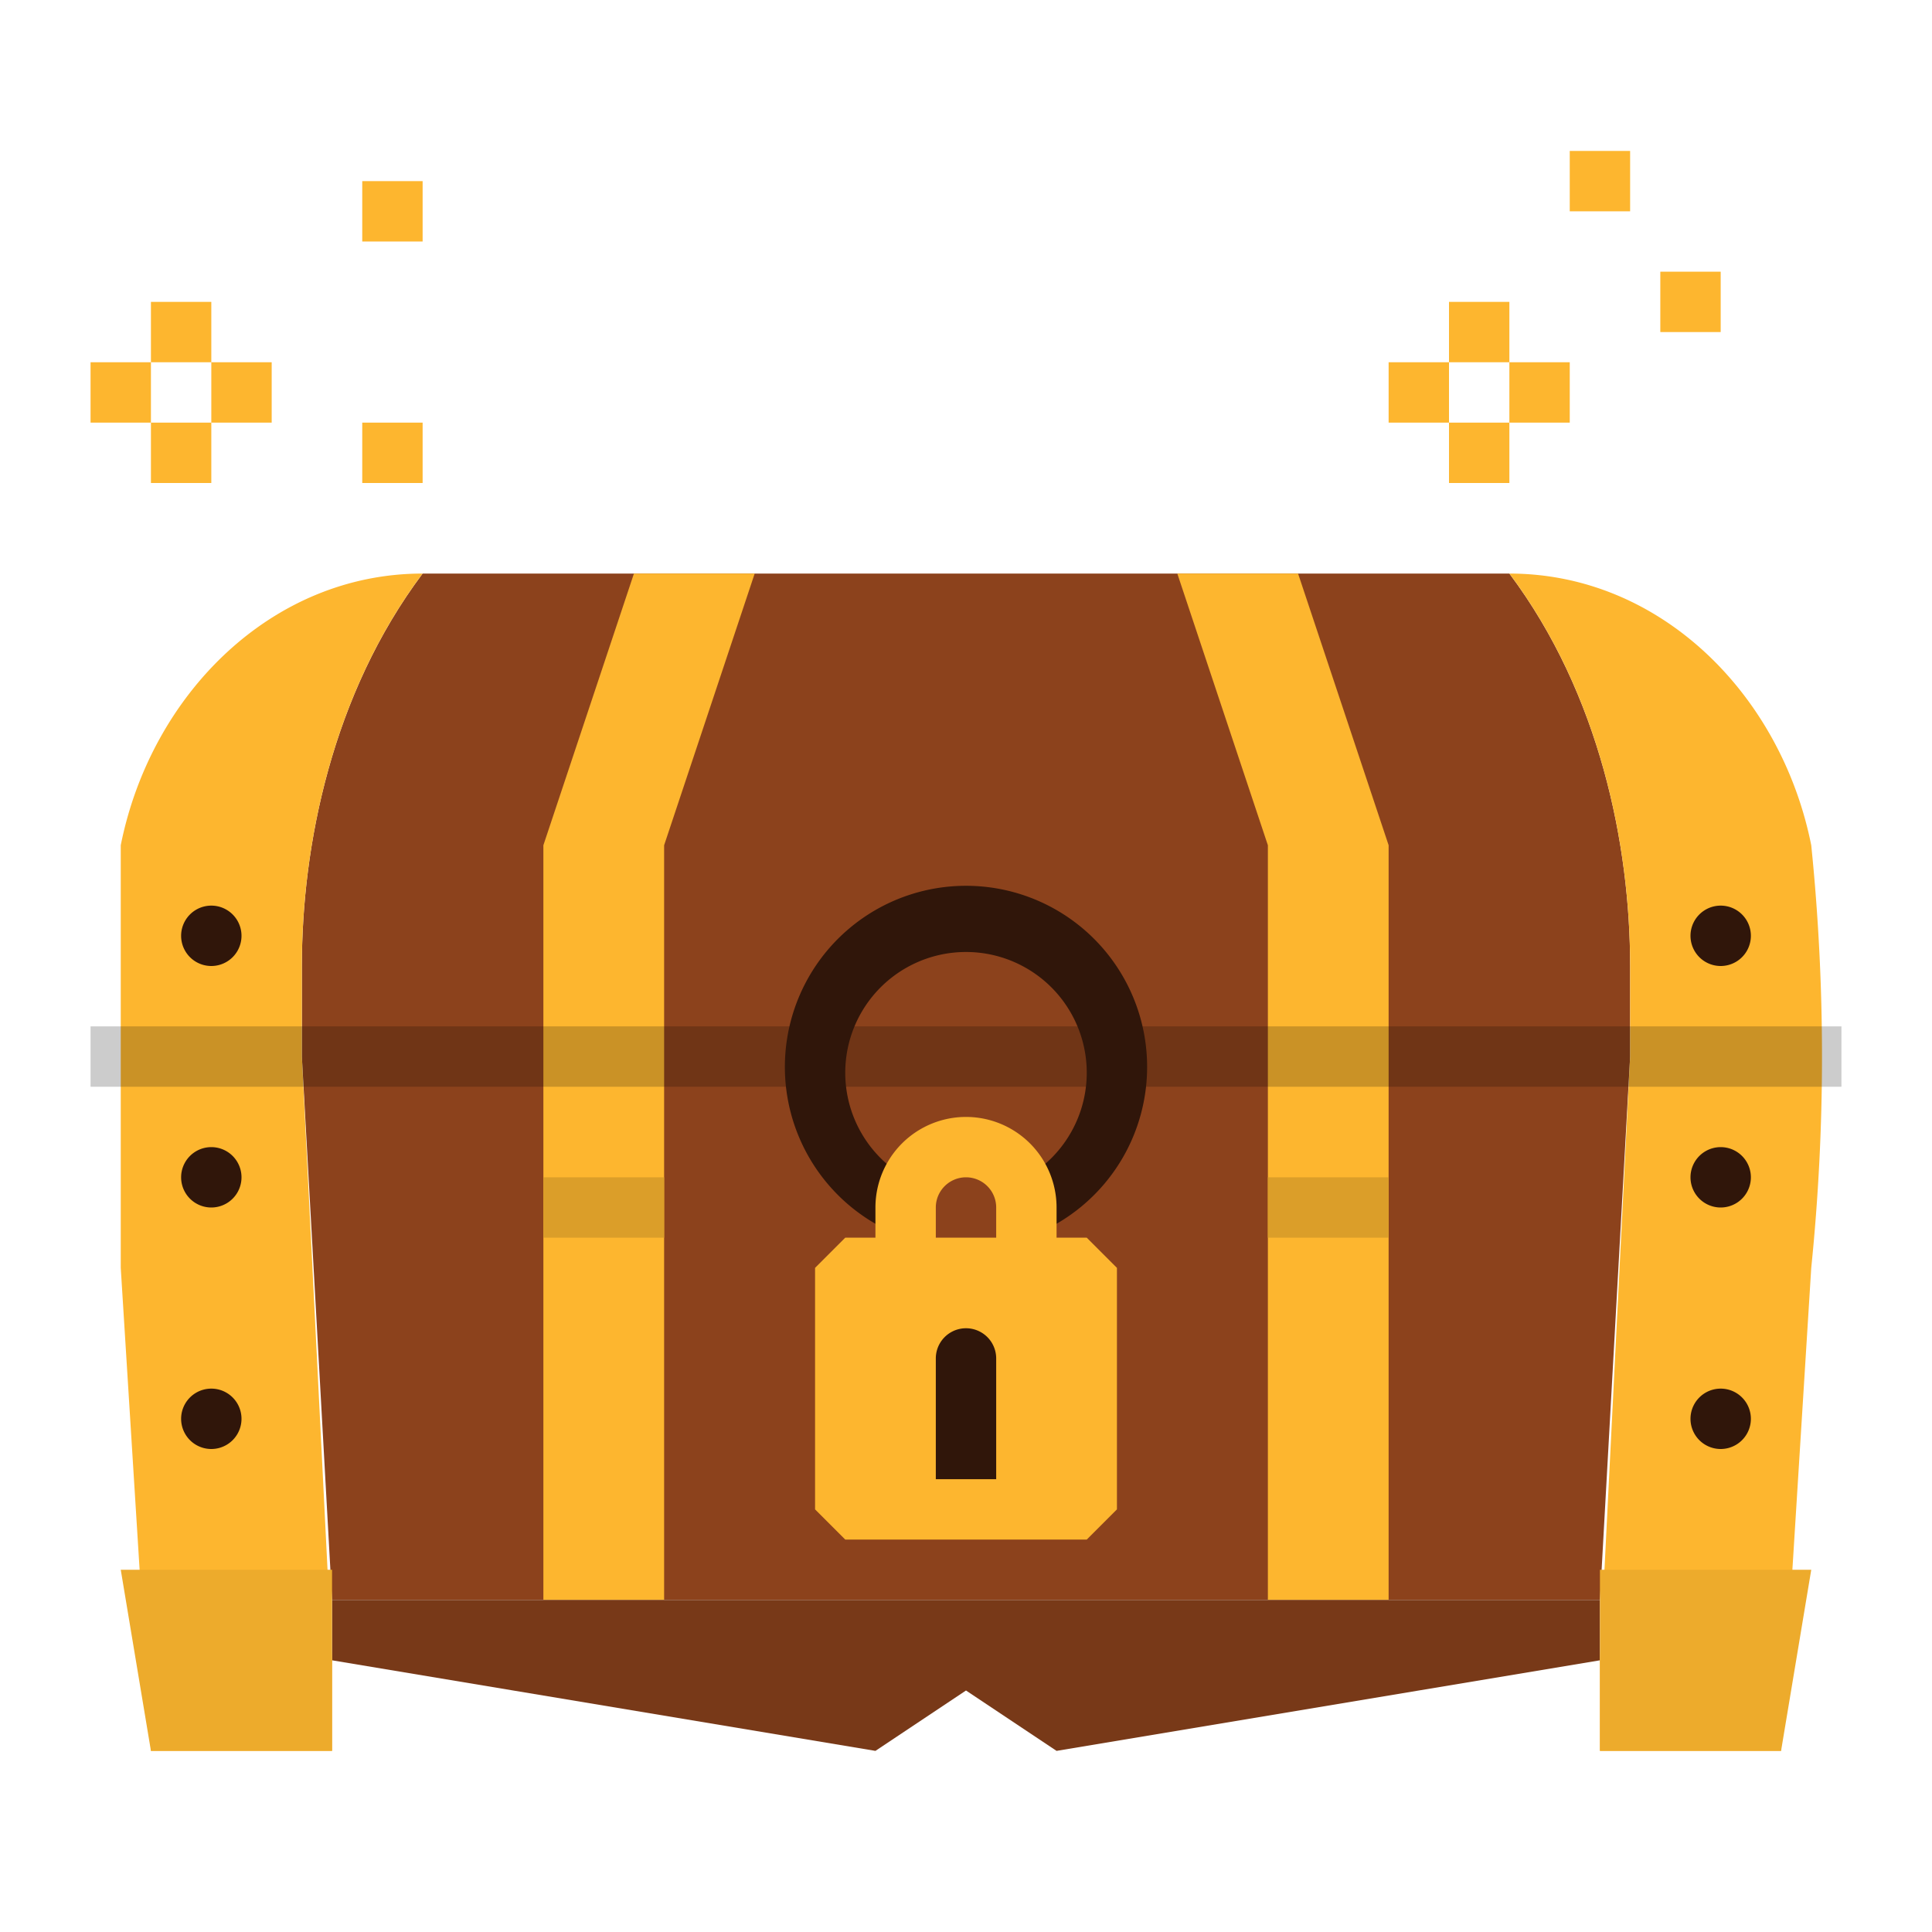 <svg xmlns="http://www.w3.org/2000/svg" viewBox="0 0 64 64">
  <path fill="#8c421c" d="M50 19H14c-3 4-4 9-4 13v3l1 18h42l1-18v-3c0-4-1-9-4-13z"/>
  <path fill="#fdb62f" d="M21 19l-3 9v25h4V28l3-9zM43 19h-4l3 9v25h4V28l-3-9z"/>
  <path fill="#db9e29" d="M18 39h4v2h-4zM42 39h4v2h-4z"/>
  <g fill="#fdb62f">
    <path d="M3 12h2v2H3zM5 14h2v2H5zM7 12h2v2H7zM5 10h2v2H5zM46 12h2v2h-2zM48 14h2v2h-2zM50 12h2v2h-2zM48 10h2v2h-2zM55 9h2v2h-2zM52 5h2v2h-2zM12 14h2v2h-2zM12 6h2v2h-2z"/>
  </g>
  <path fill="#783918" d="M11 53v2l18 3 3-2 3 2 18-3v-2z"/>
  <path fill="#fdb62f" d="M60 28c-1-5-5-9-10-9 3 4 4 9 4 13v3l-1 20v3h6l1-16a69 69 0 000-14zM14 19c-5 0-9 4-10 9v14l1 16h6v-3l-1-20v-3c0-4 1-9 4-13z"/>
  <path fill="#edab2c" d="M11 52H4l1 6h6v-3zM53 52v6h6l1-6z"/>
  <path fill="#30160a" d="M7 32a1 1 0 110-2 1 1 0 010 2zM7 40a1 1 0 110-2 1 1 0 010 2zM7 48a1 1 0 110-2 1 1 0 010 2zM57 32a1 1 0 110-2 1 1 0 010 2zM57 40a1 1 0 110-2 1 1 0 010 2zM57 48a1 1 0 110-2 1 1 0 010 2z"/>
  <path d="M3 34h58v2H3z" opacity=".2"/>
  <path fill="#30160a" d="M34 41v-2a4 4 0 10-4 0v2a6 6 0 114 0z"/>
  <path fill="#fdb62f" d="M36 41h-1v-1a3 3 0 00-6 0v1h-1l-1 1v8l1 1h8l1-1v-8l-1-1zm-5-1a1 1 0 012 0v1h-2z"/>
  <path fill="#30160a" d="M33 45a1 1 0 00-2 0v4h2v-3-1z"/>
</svg>